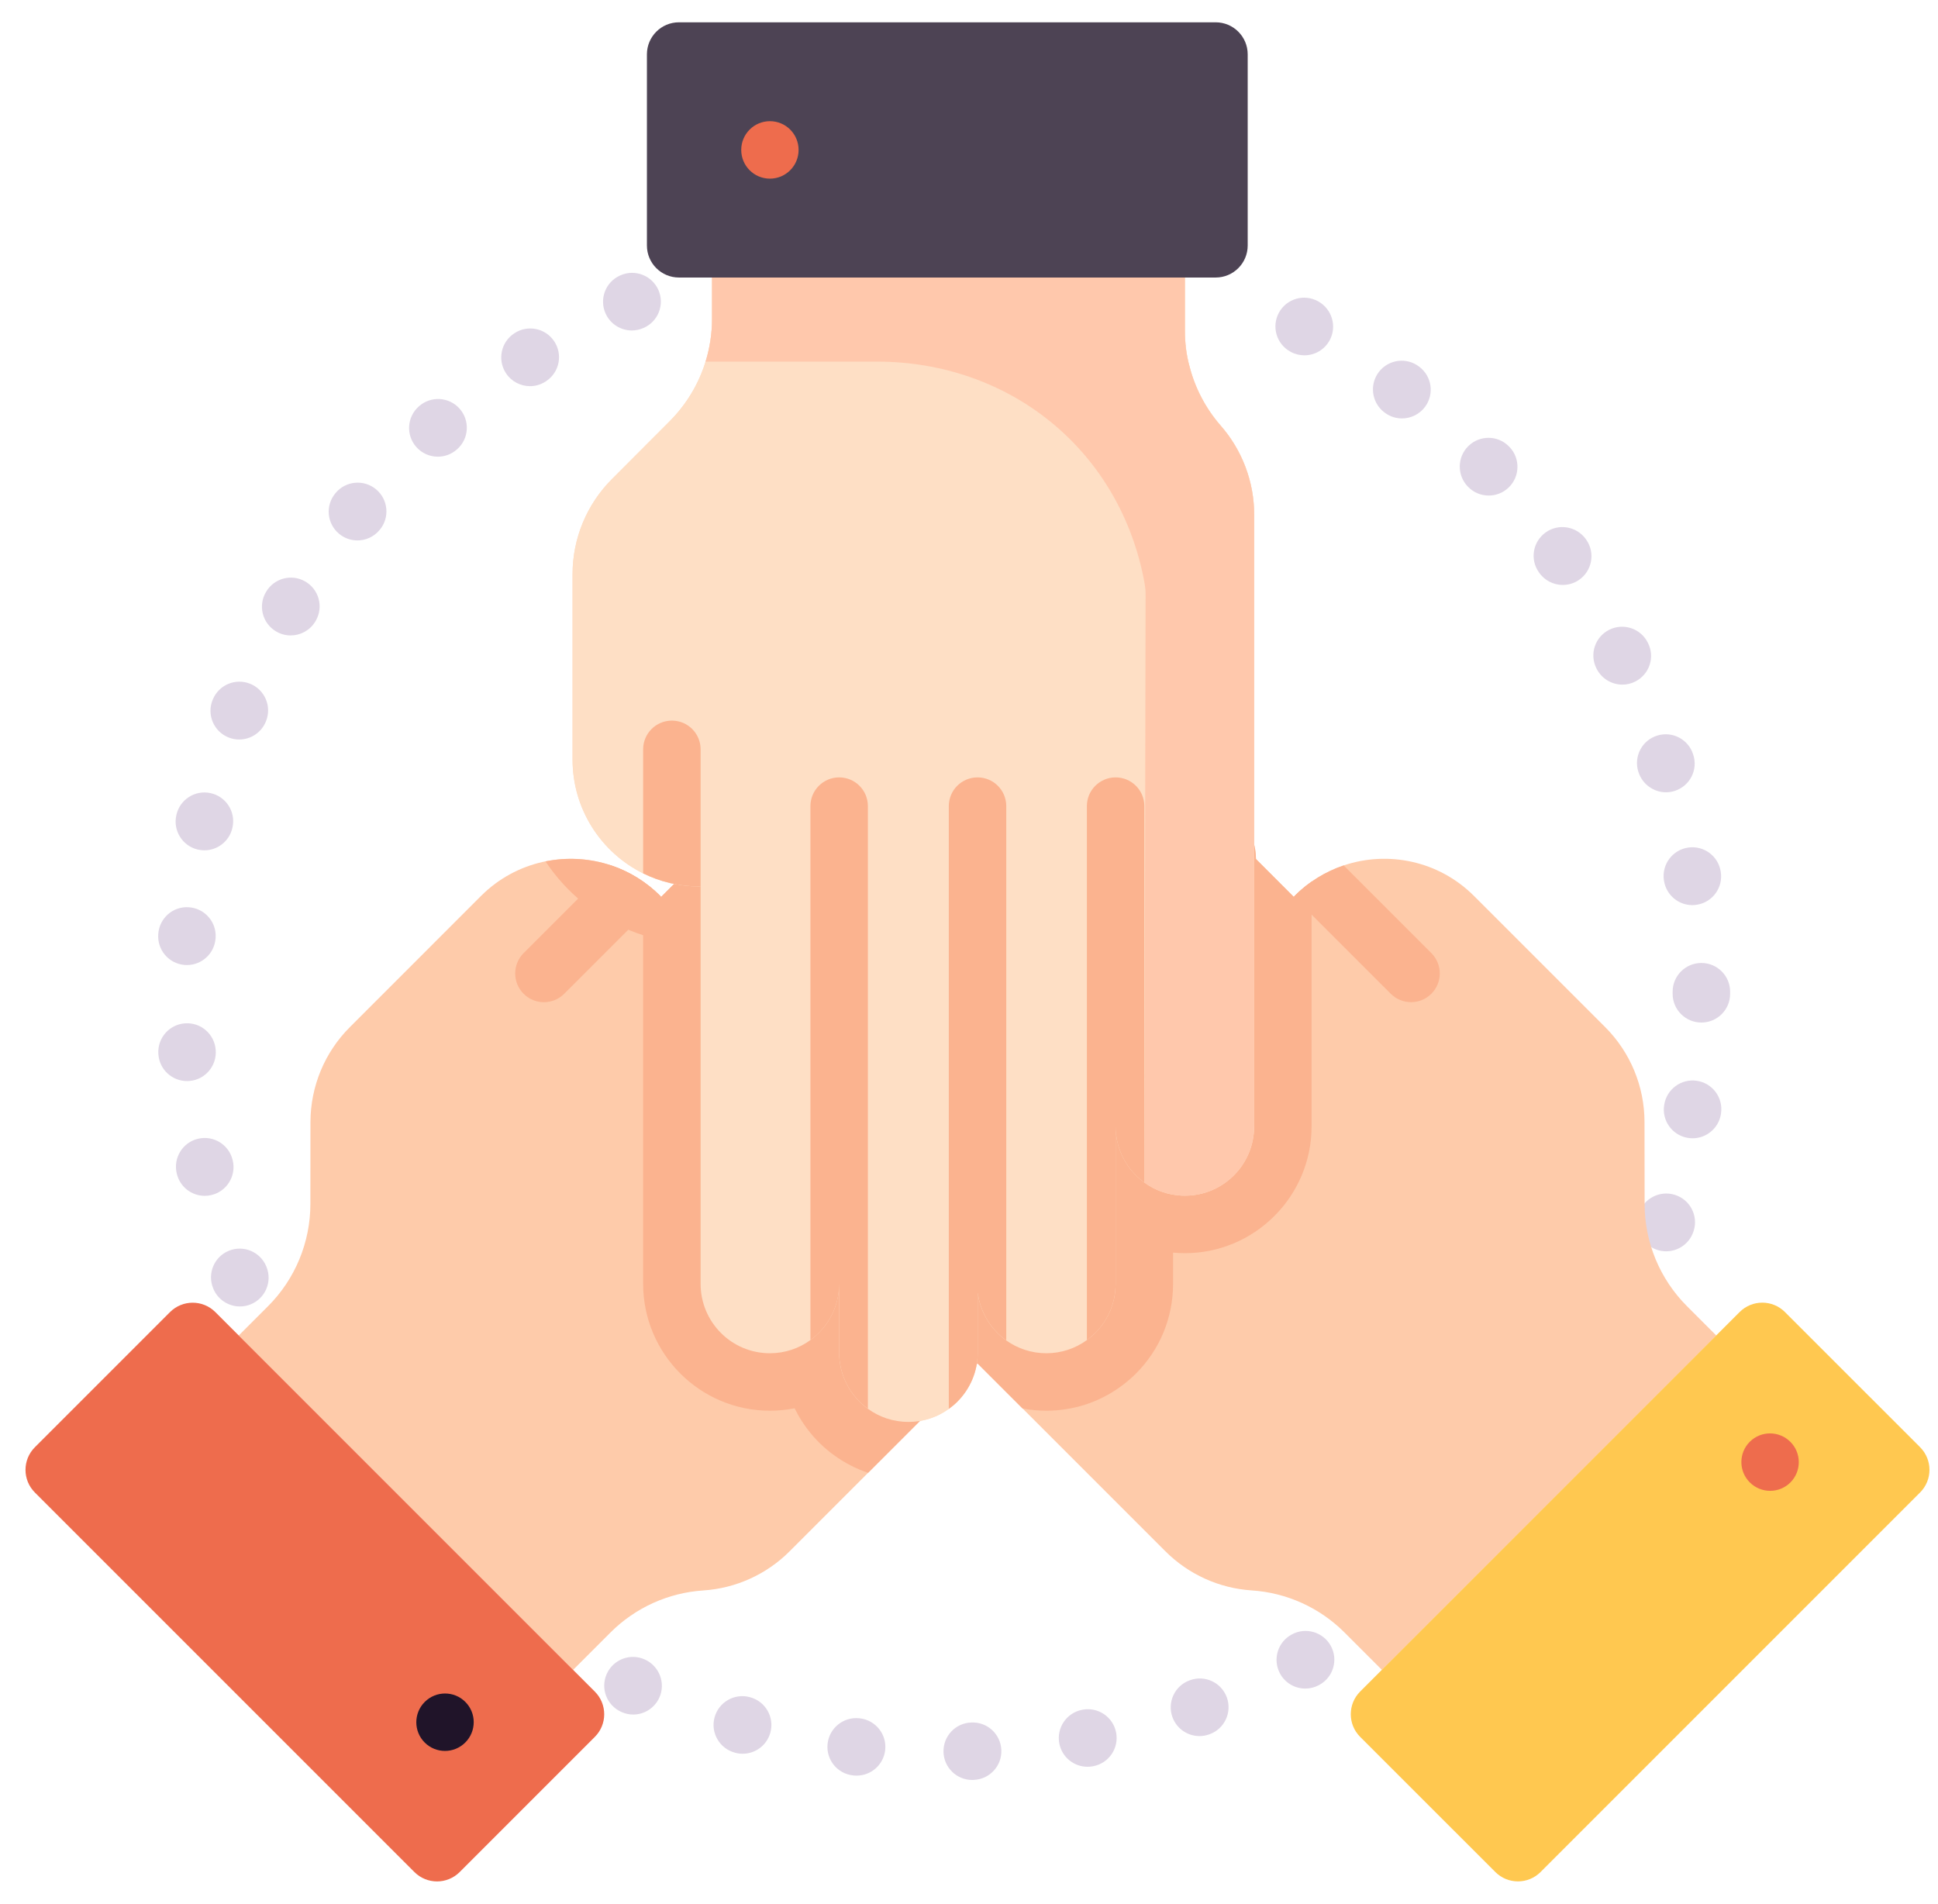 <svg width="57" height="56" viewBox="0 0 57 56" fill="none" xmlns="http://www.w3.org/2000/svg">
<g clip-path="url(#clip0_30175_40171)">
<path d="M28.594 52.349C28.139 52.349 27.763 51.986 27.75 51.528C27.736 51.061 28.104 50.672 28.57 50.659C29.038 50.638 29.43 50.999 29.451 51.466C29.472 51.932 29.11 52.327 28.643 52.347L28.619 52.348C28.611 52.349 28.602 52.349 28.594 52.349ZM25.196 52.221C25.163 52.221 25.13 52.22 25.096 52.216L25.094 52.215C24.63 52.169 24.293 51.755 24.34 51.291C24.387 50.826 24.803 50.488 25.267 50.534L25.294 50.537C25.757 50.592 26.089 51.011 26.034 51.475C25.983 51.905 25.619 52.221 25.196 52.221ZM31.985 51.961C31.589 51.961 31.236 51.682 31.157 51.279C31.067 50.821 31.365 50.377 31.823 50.286L31.838 50.283C32.297 50.196 32.74 50.497 32.827 50.955C32.915 51.413 32.614 51.856 32.156 51.944L32.15 51.945C32.094 51.956 32.039 51.961 31.985 51.961ZM21.843 51.578C21.77 51.578 21.695 51.568 21.62 51.548L21.615 51.546C21.165 51.426 20.895 50.964 21.015 50.513C21.135 50.062 21.597 49.793 22.048 49.912L22.065 49.917C22.516 50.04 22.781 50.504 22.658 50.955C22.555 51.331 22.215 51.578 21.843 51.578ZM35.278 51.058C34.933 51.058 34.609 50.845 34.484 50.502C34.324 50.063 34.551 49.578 34.989 49.419L35.003 49.414C35.442 49.256 35.926 49.484 36.084 49.923C36.242 50.362 36.014 50.847 35.574 51.005L35.567 51.007C35.471 51.042 35.374 51.058 35.278 51.058ZM18.624 50.425C18.509 50.425 18.392 50.401 18.279 50.35L18.268 50.345C17.843 50.152 17.654 49.652 17.847 49.227C18.04 48.801 18.54 48.613 18.966 48.806C19.391 48.998 19.585 49.5 19.393 49.926C19.251 50.239 18.945 50.425 18.624 50.425ZM38.391 49.661C38.089 49.661 37.797 49.499 37.645 49.214C37.425 48.802 37.581 48.29 37.993 48.07C38.401 47.846 38.915 47.995 39.141 48.404C39.365 48.812 39.217 49.326 38.807 49.551L38.788 49.562C38.661 49.629 38.525 49.661 38.391 49.661ZM46.067 42.107L46.072 42.111L45.983 42.047L46.067 42.107ZM7.056 38.423C6.722 38.423 6.406 38.224 6.272 37.896L6.27 37.89C6.092 37.458 6.297 36.964 6.728 36.786C7.16 36.608 7.654 36.814 7.832 37.245L7.838 37.26C8.014 37.692 7.805 38.185 7.373 38.361C7.269 38.403 7.161 38.423 7.056 38.423ZM49.004 36.801C48.916 36.801 48.826 36.787 48.737 36.758C48.297 36.611 48.058 36.138 48.2 35.697C48.337 35.253 48.808 35.003 49.253 35.138C49.7 35.273 49.952 35.744 49.817 36.19L49.806 36.223C49.688 36.577 49.358 36.801 49.004 36.801ZM6.022 35.17C5.64 35.17 5.293 34.909 5.201 34.521L5.198 34.51C5.09 34.055 5.37 33.599 5.824 33.491C6.278 33.383 6.734 33.663 6.842 34.117L6.845 34.128C6.953 34.582 6.673 35.038 6.219 35.146C6.153 35.162 6.087 35.17 6.022 35.17ZM49.782 33.477C49.733 33.477 49.684 33.473 49.634 33.464C49.177 33.384 48.871 32.95 48.947 32.495C49.018 32.035 49.446 31.718 49.906 31.786C50.367 31.854 50.687 32.282 50.618 32.744L50.613 32.779C50.541 33.188 50.184 33.477 49.782 33.477ZM5.5 31.794C5.067 31.794 4.698 31.464 4.66 31.024L4.657 30.989C4.63 30.523 4.985 30.123 5.451 30.096C5.913 30.067 6.312 30.419 6.344 30.881C6.381 31.344 6.038 31.752 5.574 31.791C5.549 31.794 5.525 31.794 5.5 31.794ZM50.041 30.073C49.574 30.073 49.195 29.695 49.195 29.228V29.217C49.195 29.211 49.195 29.205 49.195 29.2C49.195 29.192 49.195 29.185 49.195 29.177V29.166C49.195 28.699 49.574 28.321 50.041 28.321C50.507 28.321 50.886 28.699 50.886 29.166V29.177C50.886 29.183 50.886 29.189 50.885 29.195C50.886 29.202 50.886 29.21 50.886 29.217V29.228C50.886 29.695 50.507 30.073 50.041 30.073ZM5.498 28.382C5.474 28.382 5.449 28.381 5.424 28.379C4.96 28.339 4.616 27.93 4.655 27.466C4.688 27.005 5.083 26.653 5.548 26.682C6.014 26.71 6.37 27.11 6.342 27.575L6.339 27.61C6.301 28.05 5.932 28.382 5.498 28.382ZM49.775 26.62C49.373 26.62 49.016 26.331 48.944 25.921L48.938 25.886C48.871 25.424 49.19 24.995 49.652 24.927C50.111 24.859 50.541 25.177 50.61 25.638C50.685 26.093 50.379 26.526 49.923 26.606C49.873 26.615 49.824 26.62 49.775 26.62ZM49.917 25.742L49.774 25.763L49.917 25.742ZM6.011 25.008C5.946 25.008 5.88 25 5.814 24.985C5.361 24.876 5.081 24.421 5.188 23.968C5.288 23.517 5.732 23.229 6.186 23.324C6.643 23.42 6.936 23.868 6.84 24.324L6.832 24.359C6.74 24.747 6.393 25.008 6.011 25.008ZM49 23.301C48.644 23.301 48.312 23.073 48.194 22.718L48.184 22.689C48.047 22.243 48.297 21.77 48.744 21.633C49.19 21.495 49.662 21.746 49.8 22.192L49.8 22.193C49.948 22.636 49.707 23.11 49.264 23.258C49.177 23.287 49.088 23.301 49 23.301ZM7.036 21.749C6.93 21.749 6.822 21.729 6.718 21.687C6.285 21.511 6.077 21.018 6.253 20.586L6.257 20.576C6.433 20.143 6.925 19.935 7.358 20.11C7.791 20.286 7.999 20.779 7.823 21.212L7.819 21.222C7.685 21.55 7.369 21.749 7.036 21.749ZM47.718 20.135C47.41 20.135 47.113 19.966 46.963 19.675L46.95 19.65C46.744 19.231 46.916 18.725 47.336 18.519C47.754 18.313 48.261 18.486 48.467 18.904L48.467 18.906C48.682 19.32 48.517 19.827 48.102 20.041C47.979 20.105 47.848 20.135 47.718 20.135ZM8.549 18.688C8.399 18.688 8.247 18.648 8.11 18.564C7.712 18.322 7.586 17.803 7.826 17.406C8.059 17.008 8.57 16.869 8.972 17.098C9.378 17.328 9.521 17.843 9.291 18.249C9.285 18.261 9.278 18.272 9.271 18.283C9.112 18.544 8.834 18.688 8.549 18.688ZM45.963 17.203C45.693 17.203 45.427 17.074 45.263 16.833C44.992 16.453 45.082 15.929 45.462 15.658C45.842 15.386 46.373 15.478 46.644 15.858L46.662 15.884C46.924 16.27 46.823 16.796 46.437 17.058C46.292 17.157 46.127 17.203 45.963 17.203ZM10.512 15.894C10.322 15.894 10.131 15.83 9.973 15.699C9.614 15.401 9.564 14.868 9.863 14.509L9.87 14.5C10.168 14.141 10.7 14.092 11.06 14.39C11.419 14.688 11.469 15.221 11.171 15.58L11.163 15.588C10.996 15.79 10.755 15.894 10.512 15.894ZM43.786 14.574C43.564 14.574 43.342 14.488 43.176 14.315C42.849 13.981 42.854 13.445 43.188 13.118C43.521 12.792 44.055 12.796 44.382 13.13L44.396 13.144C44.719 13.48 44.708 14.016 44.371 14.339C44.207 14.496 43.997 14.574 43.786 14.574ZM12.878 13.431C12.644 13.431 12.411 13.335 12.244 13.146C11.935 12.797 11.968 12.263 12.317 11.954L12.321 11.95C12.668 11.64 13.203 11.668 13.514 12.015C13.825 12.362 13.798 12.895 13.451 13.207L13.437 13.219C13.276 13.362 13.076 13.431 12.878 13.431ZM41.234 12.306C41.061 12.306 40.886 12.253 40.736 12.142L40.707 12.121C40.339 11.834 40.272 11.303 40.559 10.934C40.845 10.567 41.374 10.5 41.742 10.785C42.112 11.062 42.19 11.586 41.917 11.96C41.751 12.186 41.494 12.306 41.234 12.306ZM41.31 11.345L41.225 11.454L41.31 11.345ZM15.588 11.357C15.309 11.357 15.036 11.219 14.875 10.966C14.624 10.573 14.739 10.052 15.131 9.8C15.516 9.546 16.036 9.648 16.296 10.031C16.558 10.417 16.458 10.943 16.071 11.204L16.042 11.224C15.901 11.314 15.744 11.357 15.588 11.357ZM38.365 10.45C38.232 10.45 38.096 10.419 37.97 10.352L37.95 10.341C37.541 10.116 37.392 9.602 37.617 9.193C37.842 8.784 38.356 8.635 38.765 8.86L38.767 8.861C39.175 9.084 39.329 9.596 39.109 10.005C38.956 10.289 38.666 10.45 38.365 10.45ZM18.583 9.719C18.261 9.719 17.953 9.534 17.812 9.222C17.619 8.797 17.808 8.297 18.233 8.104L18.253 8.096C18.68 7.908 19.178 8.104 19.366 8.531C19.553 8.959 19.358 9.457 18.93 9.644C18.817 9.695 18.699 9.719 18.583 9.719Z" fill="#DFD6E5"/>
<path d="M34.276 45.623L21.552 32.899C20.754 32.102 20.753 30.812 21.55 30.016C21.864 29.701 22.257 29.511 22.666 29.446C23.289 29.346 23.951 29.536 24.433 30.018L21.157 26.742C20.759 26.344 20.559 25.822 20.559 25.301C20.559 25.192 20.567 25.083 20.585 24.975C20.65 24.565 20.84 24.173 21.155 23.858C21.466 23.547 21.852 23.358 22.256 23.291C22.805 23.2 23.383 23.333 23.844 23.692L22.597 22.446C22.199 22.047 21.999 21.524 21.999 21.003C21.998 20.892 22.008 20.78 22.026 20.672C22.092 20.265 22.281 19.875 22.594 19.561C22.909 19.247 23.302 19.056 23.712 18.991C24.335 18.891 24.997 19.082 25.479 19.564L26.907 20.991C26.426 20.51 26.235 19.847 26.335 19.224C26.399 18.816 26.589 18.423 26.905 18.108C27.7 17.313 28.992 17.314 29.788 18.111L38.057 26.38L38.08 26.347C38.499 25.927 38.993 25.63 39.52 25.452C40.82 25.014 42.317 25.313 43.354 26.351L47.21 30.206C47.951 30.947 48.367 31.951 48.368 32.998L48.371 35.41C48.371 36.537 48.82 37.619 49.619 38.417L50.478 39.277L40.644 49.111L39.545 48.012C38.815 47.281 37.843 46.841 36.813 46.774C35.856 46.711 34.955 46.302 34.276 45.623Z" fill="#FECBAA"/>
<path d="M40.004 49.749L51.166 38.587C51.534 38.219 52.13 38.219 52.498 38.587L56.473 42.562C56.841 42.93 56.841 43.526 56.473 43.894L45.311 55.056C44.944 55.424 44.347 55.424 43.98 55.056L40.004 51.081C39.637 50.713 39.637 50.117 40.004 49.749Z" fill="#FFC850"/>
<path d="M51.464 43.597C51.795 43.928 52.329 43.928 52.659 43.599C52.988 43.269 52.988 42.734 52.658 42.405C52.328 42.074 51.793 42.074 51.464 42.403C51.134 42.733 51.135 43.268 51.464 43.597Z" fill="#EE6C4D"/>
<path d="M40.904 29.226L38.057 26.38L38.08 26.347C38.499 25.927 38.993 25.63 39.52 25.452L42.099 28.031C42.429 28.361 42.429 28.896 42.099 29.226C41.768 29.557 41.234 29.556 40.904 29.226Z" fill="#FBB38F"/>
<path d="M23.224 45.624L35.948 32.901C36.745 32.103 36.746 30.813 35.95 30.017C35.635 29.702 35.243 29.512 34.834 29.447C34.211 29.347 33.549 29.537 33.066 30.019L36.343 26.743C36.741 26.345 36.941 25.823 36.941 25.302C36.941 25.193 36.933 25.084 36.915 24.976C36.85 24.566 36.66 24.174 36.345 23.86C36.034 23.548 35.647 23.359 35.244 23.292C34.695 23.201 34.117 23.334 33.656 23.694L34.902 22.447C35.301 22.049 35.501 21.525 35.501 21.004C35.502 20.893 35.492 20.781 35.474 20.672C35.409 20.266 35.219 19.875 34.906 19.562C34.591 19.248 34.198 19.057 33.788 18.993C33.165 18.892 32.502 19.082 32.02 19.565L30.593 20.993C31.074 20.511 31.265 19.849 31.165 19.225C31.1 18.817 30.91 18.425 30.595 18.109C29.8 17.314 28.508 17.315 27.711 18.111L19.442 26.38L19.419 26.348C19 25.929 18.506 25.631 17.98 25.453C16.679 25.015 15.183 25.314 14.145 26.352L10.29 30.208C9.549 30.948 9.133 31.953 9.131 32.999L9.129 35.411C9.128 36.538 8.68 37.62 7.881 38.418L7.021 39.278L16.855 49.112L17.954 48.013C18.685 47.282 19.657 46.842 20.687 46.775C21.644 46.712 22.545 46.303 23.224 45.624Z" fill="#FECBAA"/>
<path d="M17.495 49.75L6.333 38.588C5.965 38.221 5.369 38.221 5.001 38.588L1.026 42.563C0.658 42.931 0.658 43.527 1.026 43.895L12.188 55.057C12.556 55.425 13.152 55.425 13.52 55.057L17.495 51.082C17.863 50.715 17.863 50.118 17.495 49.75Z" fill="#EE6C4D"/>
<path d="M13.685 51.247C14.015 50.917 14.016 50.383 13.686 50.053C13.357 49.723 12.822 49.724 12.492 50.054C12.162 50.384 12.162 50.919 12.491 51.248C12.821 51.578 13.355 51.577 13.685 51.247Z" fill="#201429"/>
<path d="M16.595 29.227L19.442 26.38L19.419 26.348C19 25.929 18.506 25.631 17.979 25.453L15.4 28.032C15.07 28.362 15.07 28.898 15.4 29.227C15.73 29.558 16.265 29.557 16.595 29.227Z" fill="#FBB38F"/>
<path d="M36.887 15.13V33.125C36.887 34.253 35.976 35.165 34.85 35.165C34.405 35.165 33.992 35.022 33.657 34.779C33.146 34.409 32.812 33.806 32.812 33.125V37.758C32.812 38.321 32.585 38.832 32.216 39.2C32.14 39.277 32.056 39.348 31.967 39.412C31.631 39.656 31.221 39.799 30.775 39.799C30.335 39.799 29.928 39.659 29.595 39.422C29.142 39.098 28.828 38.594 28.756 38.014V39.778C28.756 40.341 28.527 40.852 28.159 41.221C28.081 41.3 27.995 41.372 27.905 41.436C27.572 41.678 27.162 41.819 26.719 41.819C26.274 41.819 25.861 41.676 25.525 41.432C25.014 41.062 24.68 40.459 24.68 39.778V37.758C24.68 38.439 24.347 39.043 23.835 39.412C23.501 39.656 23.089 39.799 22.643 39.799C21.518 39.799 20.606 38.885 20.606 37.758V26.064L20.566 26.071C19.974 26.071 19.414 25.932 18.915 25.686C17.686 25.076 16.84 23.806 16.84 22.339V16.886C16.84 15.838 17.256 14.834 17.995 14.093L19.698 12.386C20.495 11.588 20.943 10.506 20.943 9.377V8.161H34.85V9.715C34.85 10.748 35.226 11.747 35.907 12.523C36.539 13.244 36.887 14.171 36.887 15.13Z" fill="#FEDFC5"/>
<path d="M35.95 30.017C35.635 29.702 35.243 29.512 34.834 29.447C34.211 29.347 33.549 29.537 33.066 30.02L36.343 26.743C36.741 26.345 36.941 25.823 36.941 25.302C36.941 25.193 36.932 25.084 36.915 24.976C36.85 24.566 36.66 24.174 36.346 23.86C36.034 23.548 35.647 23.359 35.245 23.292C34.696 23.201 34.117 23.334 33.656 23.694L34.903 22.447C35.301 22.049 35.501 21.525 35.501 21.004C35.502 20.893 35.492 20.782 35.474 20.672C35.409 20.266 35.219 19.875 34.906 19.562C34.591 19.248 34.198 19.057 33.788 18.993C33.165 18.892 32.502 19.083 32.02 19.565L30.593 20.993C31.074 20.511 31.265 19.849 31.165 19.225C31.1 18.817 30.91 18.425 30.595 18.109C29.8 17.314 28.508 17.315 27.711 18.111L19.442 26.38L19.419 26.348C19 25.929 18.506 25.631 17.98 25.453C17.356 25.243 16.687 25.204 16.045 25.334C16.562 26.115 17.285 26.763 18.166 27.2C18.41 27.321 18.66 27.423 18.916 27.505V37.758C18.916 39.816 20.588 41.489 22.643 41.489C22.891 41.489 23.134 41.465 23.371 41.418C23.637 41.96 24.032 42.438 24.531 42.798C24.84 43.023 25.178 43.196 25.533 43.316L35.948 32.901C36.745 32.103 36.746 30.813 35.95 30.017Z" fill="#FBB38F"/>
<path d="M38.576 33.125V25.928C38.401 26.051 38.235 26.191 38.078 26.347L38.055 26.38L29.787 18.111C28.99 17.314 27.698 17.313 26.903 18.108C26.587 18.423 26.398 18.816 26.333 19.224C26.233 19.847 26.424 20.51 26.905 20.991L25.477 19.564C24.995 19.082 24.333 18.891 23.71 18.991C23.3 19.056 22.907 19.247 22.592 19.561C22.279 19.875 22.089 20.265 22.024 20.672C22.006 20.78 21.996 20.892 21.997 21.003C21.997 21.524 22.197 22.047 22.596 22.446L23.842 23.692C23.381 23.333 22.803 23.2 22.254 23.291C21.85 23.358 21.464 23.547 21.153 23.858C20.838 24.173 20.648 24.565 20.583 24.975C20.565 25.083 20.556 25.192 20.557 25.301C20.556 25.822 20.757 26.344 21.155 26.742L24.431 30.018C23.949 29.536 23.287 29.346 22.664 29.446C22.255 29.511 21.862 29.701 21.548 30.016C20.752 30.812 20.753 32.102 21.55 32.9L30.074 41.423C30.303 41.467 30.537 41.489 30.774 41.489C31.564 41.489 32.32 41.244 32.955 40.783C33.117 40.666 33.271 40.536 33.411 40.396C34.114 39.692 34.502 38.755 34.502 37.758V36.84C34.617 36.85 34.733 36.856 34.849 36.856C36.904 36.856 38.576 35.182 38.576 33.125Z" fill="#FBB38F"/>
<path d="M36.887 15.13V33.125C36.887 34.253 35.976 35.165 34.85 35.165C34.82 35.165 34.787 35.165 34.754 35.163C34.347 35.144 33.97 35.006 33.66 34.78C33.659 34.78 33.659 34.779 33.657 34.779C33.146 34.409 32.812 33.806 32.812 33.125V37.758C32.812 38.321 32.585 38.832 32.216 39.2C32.14 39.277 32.056 39.348 31.967 39.412C31.631 39.656 31.221 39.799 30.775 39.799C30.335 39.799 29.928 39.659 29.595 39.422C29.142 39.098 28.828 38.594 28.756 38.014V39.778C28.756 40.341 28.527 40.852 28.159 41.221C28.081 41.3 27.995 41.372 27.905 41.436C27.572 41.678 27.162 41.819 26.719 41.819C26.274 41.819 25.861 41.676 25.525 41.432C25.014 41.062 24.68 40.459 24.68 39.778V37.758C24.68 38.439 24.347 39.043 23.835 39.412C23.501 39.656 23.089 39.799 22.643 39.799C21.518 39.799 20.606 38.885 20.606 37.758V26.064L20.566 26.071C19.974 26.071 19.414 25.932 18.915 25.686C17.686 25.076 16.84 23.806 16.84 22.339V16.886C16.84 15.838 17.256 14.834 17.995 14.093L19.698 12.386C20.191 11.892 20.55 11.29 20.752 10.635C20.879 10.229 20.943 9.802 20.943 9.377V8.161H34.85V9.715C34.85 10.063 34.887 10.431 34.984 10.766C35.146 11.412 35.462 12.015 35.907 12.523C36.533 13.239 36.887 14.177 36.887 15.13Z" fill="#FEDFC5"/>
<path d="M36.887 15.13V33.125C36.887 34.253 35.976 35.165 34.85 35.165C34.819 35.165 34.787 35.165 34.754 35.163C34.347 35.144 33.97 35.006 33.66 34.78L33.694 17.441C33.694 17.336 33.671 17.17 33.627 16.96C32.849 13.172 29.653 10.635 25.787 10.635H20.752C20.878 10.229 20.942 9.802 20.942 9.377V8.161H34.849V9.715C34.849 10.063 34.887 10.431 34.983 10.766C35.146 11.412 35.462 12.015 35.906 12.523C36.533 13.239 36.887 14.177 36.887 15.13Z" fill="#FFC8AC"/>
<path d="M35.755 8.162H19.969C19.449 8.162 19.027 7.74 19.027 7.22V1.598C19.027 1.078 19.449 0.656 19.969 0.656H35.755C36.275 0.656 36.697 1.078 36.697 1.598V7.22C36.697 7.74 36.275 8.162 35.755 8.162Z" fill="#4D4354"/>
<path d="M23.488 4.409C23.488 3.942 23.111 3.564 22.645 3.564C22.178 3.564 21.801 3.942 21.801 4.409C21.801 4.876 22.178 5.254 22.645 5.254C23.111 5.254 23.488 4.876 23.488 4.409Z" fill="#EE6C4D"/>
<path d="M33.657 23.708V34.779C33.146 34.409 32.812 33.806 32.812 33.124V37.758C32.812 38.321 32.585 38.832 32.216 39.2C32.139 39.277 32.056 39.348 31.967 39.412V23.708C31.967 23.241 32.346 22.863 32.812 22.863C33.278 22.863 33.657 23.241 33.657 23.708Z" fill="#FBB38F"/>
<path d="M29.596 23.708V39.421C29.143 39.098 28.829 38.594 28.757 38.014V39.778C28.757 40.341 28.528 40.852 28.16 41.221C28.082 41.3 27.996 41.371 27.906 41.436V23.708C27.906 23.241 28.285 22.863 28.751 22.863C29.218 22.863 29.596 23.241 29.596 23.708Z" fill="#FBB38F"/>
<path d="M25.526 23.708V41.431C25.015 41.062 24.681 40.459 24.681 39.778V37.758C24.681 38.438 24.348 39.043 23.836 39.412V23.708C23.836 23.241 24.215 22.863 24.681 22.863C25.149 22.863 25.526 23.241 25.526 23.708Z" fill="#FBB38F"/>
<path d="M20.606 22.038V26.064L20.567 26.071C19.974 26.071 19.414 25.932 18.916 25.686V22.038C18.916 21.571 19.295 21.193 19.761 21.193C20.229 21.193 20.606 21.571 20.606 22.038Z" fill="#FBB38F"/>
</g>
<defs>
<clipPath id="clip0_30175_40171">
<rect width="56" height="56" fill="white" transform="translate(0.75)"/>
</clipPath>
</defs>
</svg>
